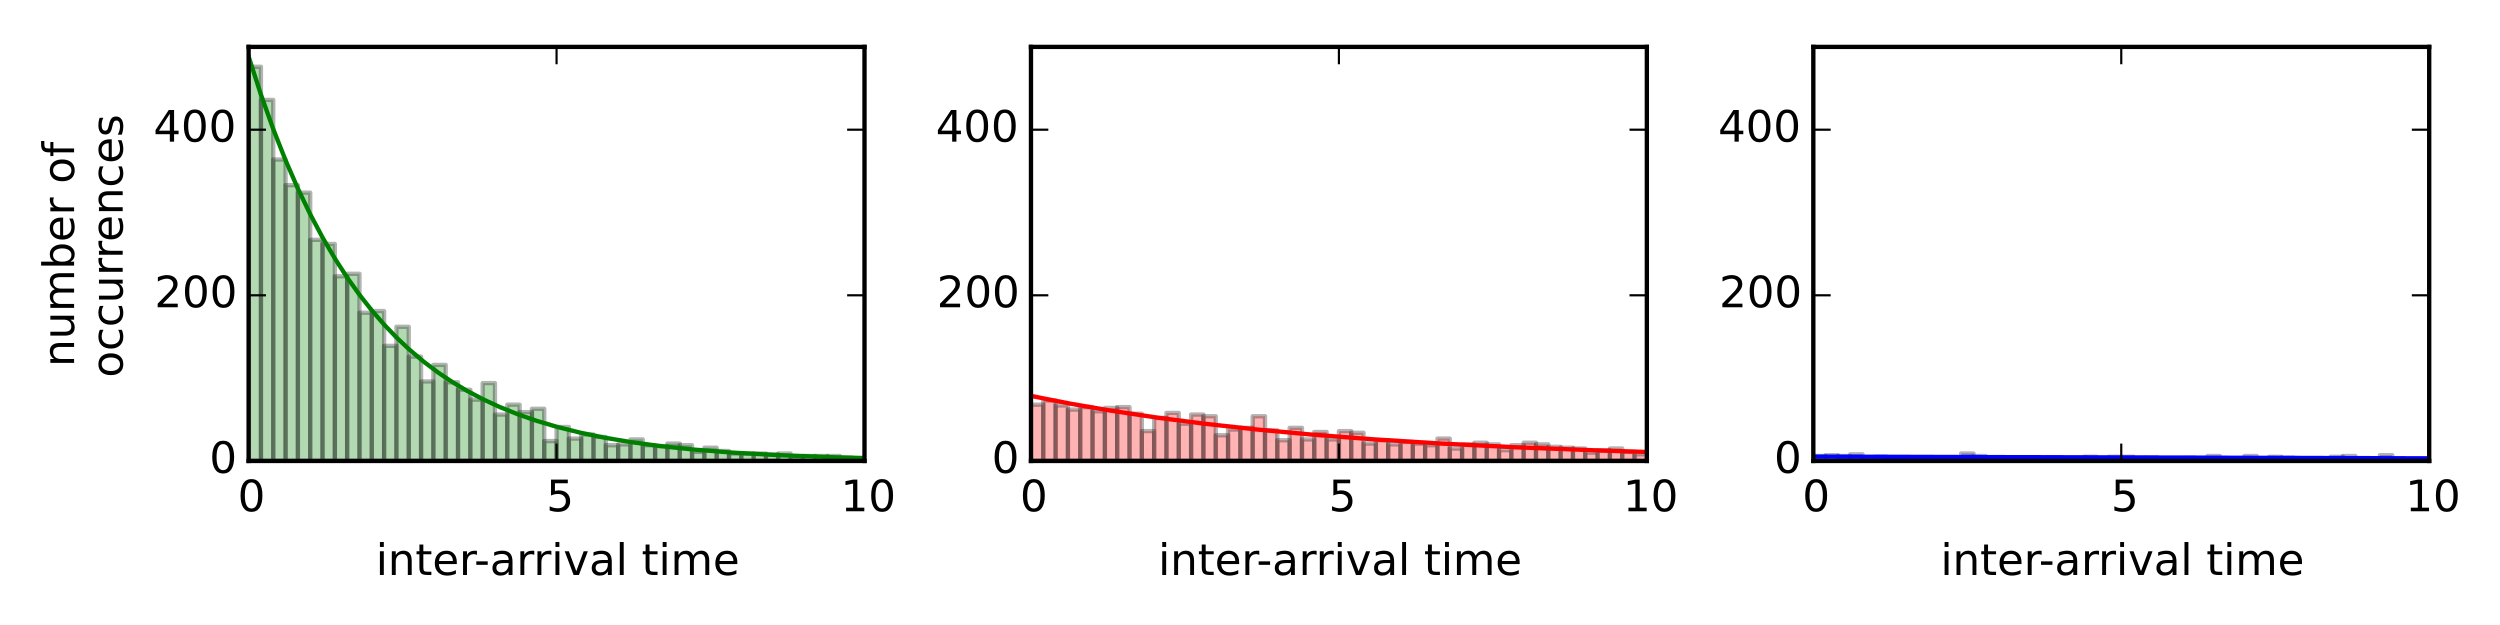 <?xml version="1.0" encoding="utf-8" standalone="no"?>
<!DOCTYPE svg PUBLIC "-//W3C//DTD SVG 1.1//EN"
  "http://www.w3.org/Graphics/SVG/1.1/DTD/svg11.dtd">
<!-- Created with matplotlib (http://matplotlib.org/) -->
<svg height="144pt" version="1.1" viewBox="0 0 576 144" width="576pt" xmlns="http://www.w3.org/2000/svg" xmlns:xlink="http://www.w3.org/1999/xlink">
 <defs>
  <style type="text/css">
*{stroke-linecap:butt;stroke-linejoin:round;}
  </style>
 </defs>
 <g id="figure_1">
  <g id="patch_1">
   <path d="
M0 144
L576 144
L576 0
L0 0
z
" style="fill:none;"/>
  </g>
  <g id="axes_1">
   <g id="patch_2">
    <path d="
M57.282 106.2
L199.181 106.2
L199.181 10.8
L57.282 10.8
z
" style="fill:none;"/>
   </g>
   <g id="patch_3">
    <path clip-path="url(#p23c7b06d1f)" d="
M57.282 106.2
L60.12 106.2
L60.12 15.379
L57.282 15.379
z
" style="fill:#008000;opacity:0.3;stroke:#000000;stroke-linejoin:miter;"/>
   </g>
   <g id="patch_4">
    <path clip-path="url(#p23c7b06d1f)" d="
M60.12 106.2
L62.958 106.2
L62.958 23.011
L60.12 23.011
z
" style="fill:#008000;opacity:0.3;stroke:#000000;stroke-linejoin:miter;"/>
   </g>
   <g id="patch_5">
    <path clip-path="url(#p23c7b06d1f)" d="
M62.958 106.2
L65.796 106.2
L65.796 36.749
L62.958 36.749
z
" style="fill:#008000;opacity:0.3;stroke:#000000;stroke-linejoin:miter;"/>
   </g>
   <g id="patch_6">
    <path clip-path="url(#p23c7b06d1f)" d="
M65.796 106.2
L68.634 106.2
L68.634 42.664
L65.796 42.664
z
" style="fill:#008000;opacity:0.3;stroke:#000000;stroke-linejoin:miter;"/>
   </g>
   <g id="patch_7">
    <path clip-path="url(#p23c7b06d1f)" d="
M68.634 106.2
L71.472 106.2
L71.472 44.381
L68.634 44.381
z
" style="fill:#008000;opacity:0.3;stroke:#000000;stroke-linejoin:miter;"/>
   </g>
   <g id="patch_8">
    <path clip-path="url(#p23c7b06d1f)" d="
M71.472 106.2
L74.31 106.2
L74.31 55.256
L71.472 55.256
z
" style="fill:#008000;opacity:0.3;stroke:#000000;stroke-linejoin:miter;"/>
   </g>
   <g id="patch_9">
    <path clip-path="url(#p23c7b06d1f)" d="
M74.31 106.2
L77.148 106.2
L77.148 56.21
L74.31 56.21
z
" style="fill:#008000;opacity:0.3;stroke:#000000;stroke-linejoin:miter;"/>
   </g>
   <g id="patch_10">
    <path clip-path="url(#p23c7b06d1f)" d="
M77.148 106.2
L79.986 106.2
L79.986 63.652
L77.148 63.652
z
" style="fill:#008000;opacity:0.3;stroke:#000000;stroke-linejoin:miter;"/>
   </g>
   <g id="patch_11">
    <path clip-path="url(#p23c7b06d1f)" d="
M79.986 106.2
L82.824 106.2
L82.824 63.079
L79.986 63.079
z
" style="fill:#008000;opacity:0.3;stroke:#000000;stroke-linejoin:miter;"/>
   </g>
   <g id="patch_12">
    <path clip-path="url(#p23c7b06d1f)" d="
M82.824 106.2
L85.662 106.2
L85.662 72.047
L82.824 72.047
z
" style="fill:#008000;opacity:0.3;stroke:#000000;stroke-linejoin:miter;"/>
   </g>
   <g id="patch_13">
    <path clip-path="url(#p23c7b06d1f)" d="
M85.662 106.2
L88.5 106.2
L88.5 71.665
L85.662 71.665
z
" style="fill:#008000;opacity:0.3;stroke:#000000;stroke-linejoin:miter;"/>
   </g>
   <g id="patch_14">
    <path clip-path="url(#p23c7b06d1f)" d="
M88.5 106.2
L91.338 106.2
L91.338 79.679
L88.5 79.679
z
" style="fill:#008000;opacity:0.3;stroke:#000000;stroke-linejoin:miter;"/>
   </g>
   <g id="patch_15">
    <path clip-path="url(#p23c7b06d1f)" d="
M91.338 106.2
L94.176 106.2
L94.176 75.29
L91.338 75.29
z
" style="fill:#008000;opacity:0.3;stroke:#000000;stroke-linejoin:miter;"/>
   </g>
   <g id="patch_16">
    <path clip-path="url(#p23c7b06d1f)" d="
M94.176 106.2
L97.014 106.2
L97.014 82.159
L94.176 82.159
z
" style="fill:#008000;opacity:0.3;stroke:#000000;stroke-linejoin:miter;"/>
   </g>
   <g id="patch_17">
    <path clip-path="url(#p23c7b06d1f)" d="
M97.014 106.2
L99.852 106.2
L99.852 87.883
L97.014 87.883
z
" style="fill:#008000;opacity:0.3;stroke:#000000;stroke-linejoin:miter;"/>
   </g>
   <g id="patch_18">
    <path clip-path="url(#p23c7b06d1f)" d="
M99.852 106.2
L102.69 106.2
L102.69 84.067
L99.852 84.067
z
" style="fill:#008000;opacity:0.3;stroke:#000000;stroke-linejoin:miter;"/>
   </g>
   <g id="patch_19">
    <path clip-path="url(#p23c7b06d1f)" d="
M102.69 106.2
L105.528 106.2
L105.528 88.074
L102.69 88.074
z
" style="fill:#008000;opacity:0.3;stroke:#000000;stroke-linejoin:miter;"/>
   </g>
   <g id="patch_20">
    <path clip-path="url(#p23c7b06d1f)" d="
M105.528 106.2
L108.366 106.2
L108.366 89.791
L105.528 89.791
z
" style="fill:#008000;opacity:0.3;stroke:#000000;stroke-linejoin:miter;"/>
   </g>
   <g id="patch_21">
    <path clip-path="url(#p23c7b06d1f)" d="
M108.366 106.2
L111.204 106.2
L111.204 92.081
L108.366 92.081
z
" style="fill:#008000;opacity:0.3;stroke:#000000;stroke-linejoin:miter;"/>
   </g>
   <g id="patch_22">
    <path clip-path="url(#p23c7b06d1f)" d="
M111.204 106.2
L114.042 106.2
L114.042 88.265
L111.204 88.265
z
" style="fill:#008000;opacity:0.3;stroke:#000000;stroke-linejoin:miter;"/>
   </g>
   <g id="patch_23">
    <path clip-path="url(#p23c7b06d1f)" d="
M114.042 106.2
L116.88 106.2
L116.88 95.515
L114.042 95.515
z
" style="fill:#008000;opacity:0.3;stroke:#000000;stroke-linejoin:miter;"/>
   </g>
   <g id="patch_24">
    <path clip-path="url(#p23c7b06d1f)" d="
M116.88 106.2
L119.718 106.2
L119.718 93.226
L116.88 93.226
z
" style="fill:#008000;opacity:0.3;stroke:#000000;stroke-linejoin:miter;"/>
   </g>
   <g id="patch_25">
    <path clip-path="url(#p23c7b06d1f)" d="
M119.718 106.2
L122.556 106.2
L122.556 94.943
L119.718 94.943
z
" style="fill:#008000;opacity:0.3;stroke:#000000;stroke-linejoin:miter;"/>
   </g>
   <g id="patch_26">
    <path clip-path="url(#p23c7b06d1f)" d="
M122.556 106.2
L125.394 106.2
L125.394 94.18
L122.556 94.18
z
" style="fill:#008000;opacity:0.3;stroke:#000000;stroke-linejoin:miter;"/>
   </g>
   <g id="patch_27">
    <path clip-path="url(#p23c7b06d1f)" d="
M125.394 106.2
L128.232 106.2
L128.232 101.621
L125.394 101.621
z
" style="fill:#008000;opacity:0.3;stroke:#000000;stroke-linejoin:miter;"/>
   </g>
   <g id="patch_28">
    <path clip-path="url(#p23c7b06d1f)" d="
M128.232 106.2
L131.069 106.2
L131.069 98.377
L128.232 98.377
z
" style="fill:#008000;opacity:0.3;stroke:#000000;stroke-linejoin:miter;"/>
   </g>
   <g id="patch_29">
    <path clip-path="url(#p23c7b06d1f)" d="
M131.069 106.2
L133.907 106.2
L133.907 101.048
L131.069 101.048
z
" style="fill:#008000;opacity:0.3;stroke:#000000;stroke-linejoin:miter;"/>
   </g>
   <g id="patch_30">
    <path clip-path="url(#p23c7b06d1f)" d="
M133.907 106.2
L136.745 106.2
L136.745 100.094
L133.907 100.094
z
" style="fill:#008000;opacity:0.3;stroke:#000000;stroke-linejoin:miter;"/>
   </g>
   <g id="patch_31">
    <path clip-path="url(#p23c7b06d1f)" d="
M136.745 106.2
L139.583 106.2
L139.583 100.667
L136.745 100.667
z
" style="fill:#008000;opacity:0.3;stroke:#000000;stroke-linejoin:miter;"/>
   </g>
   <g id="patch_32">
    <path clip-path="url(#p23c7b06d1f)" d="
M139.583 106.2
L142.421 106.2
L142.421 102.575
L139.583 102.575
z
" style="fill:#008000;opacity:0.3;stroke:#000000;stroke-linejoin:miter;"/>
   </g>
   <g id="patch_33">
    <path clip-path="url(#p23c7b06d1f)" d="
M142.421 106.2
L145.259 106.2
L145.259 102.384
L142.421 102.384
z
" style="fill:#008000;opacity:0.3;stroke:#000000;stroke-linejoin:miter;"/>
   </g>
   <g id="patch_34">
    <path clip-path="url(#p23c7b06d1f)" d="
M145.259 106.2
L148.097 106.2
L148.097 101.239
L145.259 101.239
z
" style="fill:#008000;opacity:0.3;stroke:#000000;stroke-linejoin:miter;"/>
   </g>
   <g id="patch_35">
    <path clip-path="url(#p23c7b06d1f)" d="
M148.097 106.2
L150.935 106.2
L150.935 102.575
L148.097 102.575
z
" style="fill:#008000;opacity:0.3;stroke:#000000;stroke-linejoin:miter;"/>
   </g>
   <g id="patch_36">
    <path clip-path="url(#p23c7b06d1f)" d="
M150.935 106.2
L153.773 106.2
L153.773 102.766
L150.935 102.766
z
" style="fill:#008000;opacity:0.3;stroke:#000000;stroke-linejoin:miter;"/>
   </g>
   <g id="patch_37">
    <path clip-path="url(#p23c7b06d1f)" d="
M153.773 106.2
L156.611 106.2
L156.611 102.193
L153.773 102.193
z
" style="fill:#008000;opacity:0.3;stroke:#000000;stroke-linejoin:miter;"/>
   </g>
   <g id="patch_38">
    <path clip-path="url(#p23c7b06d1f)" d="
M156.611 106.2
L159.449 106.2
L159.449 102.575
L156.611 102.575
z
" style="fill:#008000;opacity:0.3;stroke:#000000;stroke-linejoin:miter;"/>
   </g>
   <g id="patch_39">
    <path clip-path="url(#p23c7b06d1f)" d="
M159.449 106.2
L162.287 106.2
L162.287 104.101
L159.449 104.101
z
" style="fill:#008000;opacity:0.3;stroke:#000000;stroke-linejoin:miter;"/>
   </g>
   <g id="patch_40">
    <path clip-path="url(#p23c7b06d1f)" d="
M162.287 106.2
L165.125 106.2
L165.125 103.147
L162.287 103.147
z
" style="fill:#008000;opacity:0.3;stroke:#000000;stroke-linejoin:miter;"/>
   </g>
   <g id="patch_41">
    <path clip-path="url(#p23c7b06d1f)" d="
M165.125 106.2
L167.963 106.2
L167.963 103.91
L165.125 103.91
z
" style="fill:#008000;opacity:0.3;stroke:#000000;stroke-linejoin:miter;"/>
   </g>
   <g id="patch_42">
    <path clip-path="url(#p23c7b06d1f)" d="
M167.963 106.2
L170.801 106.2
L170.801 104.483
L167.963 104.483
z
" style="fill:#008000;opacity:0.3;stroke:#000000;stroke-linejoin:miter;"/>
   </g>
   <g id="patch_43">
    <path clip-path="url(#p23c7b06d1f)" d="
M170.801 106.2
L173.639 106.2
L173.639 104.483
L170.801 104.483
z
" style="fill:#008000;opacity:0.3;stroke:#000000;stroke-linejoin:miter;"/>
   </g>
   <g id="patch_44">
    <path clip-path="url(#p23c7b06d1f)" d="
M173.639 106.2
L176.477 106.2
L176.477 104.483
L173.639 104.483
z
" style="fill:#008000;opacity:0.3;stroke:#000000;stroke-linejoin:miter;"/>
   </g>
   <g id="patch_45">
    <path clip-path="url(#p23c7b06d1f)" d="
M176.477 106.2
L179.315 106.2
L179.315 104.674
L176.477 104.674
z
" style="fill:#008000;opacity:0.3;stroke:#000000;stroke-linejoin:miter;"/>
   </g>
   <g id="patch_46">
    <path clip-path="url(#p23c7b06d1f)" d="
M179.315 106.2
L182.153 106.2
L182.153 104.483
L179.315 104.483
z
" style="fill:#008000;opacity:0.3;stroke:#000000;stroke-linejoin:miter;"/>
   </g>
   <g id="patch_47">
    <path clip-path="url(#p23c7b06d1f)" d="
M182.153 106.2
L184.991 106.2
L184.991 105.437
L182.153 105.437
z
" style="fill:#008000;opacity:0.3;stroke:#000000;stroke-linejoin:miter;"/>
   </g>
   <g id="patch_48">
    <path clip-path="url(#p23c7b06d1f)" d="
M184.991 106.2
L187.829 106.2
L187.829 105.055
L184.991 105.055
z
" style="fill:#008000;opacity:0.3;stroke:#000000;stroke-linejoin:miter;"/>
   </g>
   <g id="patch_49">
    <path clip-path="url(#p23c7b06d1f)" d="
M187.829 106.2
L190.667 106.2
L190.667 105.055
L187.829 105.055
z
" style="fill:#008000;opacity:0.3;stroke:#000000;stroke-linejoin:miter;"/>
   </g>
   <g id="patch_50">
    <path clip-path="url(#p23c7b06d1f)" d="
M190.667 106.2
L193.505 106.2
L193.505 105.055
L190.667 105.055
z
" style="fill:#008000;opacity:0.3;stroke:#000000;stroke-linejoin:miter;"/>
   </g>
   <g id="patch_51">
    <path clip-path="url(#p23c7b06d1f)" d="
M193.505 106.2
L196.343 106.2
L196.343 105.437
L193.505 105.437
z
" style="fill:#008000;opacity:0.3;stroke:#000000;stroke-linejoin:miter;"/>
   </g>
   <g id="patch_52">
    <path clip-path="url(#p23c7b06d1f)" d="
M196.343 106.2
L199.181 106.2
L199.181 105.818
L196.343 105.818
z
" style="fill:#008000;opacity:0.3;stroke:#000000;stroke-linejoin:miter;"/>
   </g>
   <g id="line2d_1">
    <path clip-path="url(#p23c7b06d1f)" d="
M57.282 13.037
L60.13 21.831
L62.977 29.795
L65.825 37.007
L68.672 43.538
L71.519 49.453
L74.367 54.81
L77.214 59.661
L80.062 64.054
L82.909 68.032
L85.757 71.635
L88.604 74.898
L91.452 77.853
L94.299 80.529
L97.621 83.333
L100.943 85.831
L104.265 88.056
L107.587 90.038
L111.384 92.039
L115.181 93.793
L119.452 95.508
L123.723 96.985
L128.469 98.389
L133.689 99.687
L139.384 100.859
L145.554 101.891
L152.198 102.781
L159.791 103.576
L168.808 104.283
L179.249 104.867
L192.062 105.347
L199.181 105.534
L199.181 105.534" style="fill:none;stroke:#008000;stroke-linecap:square;"/>
   </g>
   <g id="patch_53">
    <path d="
M57.282 10.8
L199.181 10.8" style="fill:none;stroke:#000000;stroke-linecap:square;stroke-linejoin:miter;"/>
   </g>
   <g id="patch_54">
    <path d="
M199.181 106.2
L199.181 10.8" style="fill:none;stroke:#000000;stroke-linecap:square;stroke-linejoin:miter;"/>
   </g>
   <g id="patch_55">
    <path d="
M57.282 106.2
L199.181 106.2" style="fill:none;stroke:#000000;stroke-linecap:square;stroke-linejoin:miter;"/>
   </g>
   <g id="patch_56">
    <path d="
M57.282 106.2
L57.282 10.8" style="fill:none;stroke:#000000;stroke-linecap:square;stroke-linejoin:miter;"/>
   </g>
   <g id="matplotlib.axis_1">
    <g id="xtick_1">
     <g id="line2d_2">
      <defs>
       <path d="
M0 0
L0 -4" id="m93b0483c22" style="stroke:#000000;stroke-width:0.5;"/>
      </defs>
      <g>
       <use style="stroke:#000000;stroke-width:0.5;" x="57.282" xlink:href="#m93b0483c22" y="106.2"/>
      </g>
     </g>
     <g id="line2d_3">
      <defs>
       <path d="
M0 0
L0 4" id="m741efc42ff" style="stroke:#000000;stroke-width:0.5;"/>
      </defs>
      <g>
       <use style="stroke:#000000;stroke-width:0.5;" x="57.282" xlink:href="#m741efc42ff" y="10.8"/>
      </g>
     </g>
     <g id="text_1">
      <!-- 0 -->
      <defs>
       <path d="
M31.781 66.406
Q24.172 66.406 20.328 58.906
Q16.5 51.422 16.5 36.375
Q16.5 21.391 20.328 13.891
Q24.172 6.391 31.781 6.391
Q39.453 6.391 43.281 13.891
Q47.125 21.391 47.125 36.375
Q47.125 51.422 43.281 58.906
Q39.453 66.406 31.781 66.406
M31.781 74.219
Q44.047 74.219 50.516 64.516
Q56.984 54.828 56.984 36.375
Q56.984 17.969 50.516 8.266
Q44.047 -1.422 31.781 -1.422
Q19.531 -1.422 13.062 8.266
Q6.594 17.969 6.594 36.375
Q6.594 54.828 13.062 64.516
Q19.531 74.219 31.781 74.219" id="BitstreamVeraSans-Roman-30"/>
      </defs>
      <g transform="translate(54.763 117.798)scale(0.1 -0.1)">
       <use xlink:href="#BitstreamVeraSans-Roman-30"/>
      </g>
     </g>
    </g>
    <g id="xtick_2">
     <g id="line2d_4">
      <g>
       <use style="stroke:#000000;stroke-width:0.5;" x="128.232" xlink:href="#m93b0483c22" y="106.2"/>
      </g>
     </g>
     <g id="line2d_5">
      <g>
       <use style="stroke:#000000;stroke-width:0.5;" x="128.232" xlink:href="#m741efc42ff" y="10.8"/>
      </g>
     </g>
     <g id="text_2">
      <!-- 5 -->
      <defs>
       <path d="
M10.797 72.906
L49.516 72.906
L49.516 64.594
L19.828 64.594
L19.828 46.734
Q21.969 47.469 24.109 47.828
Q26.266 48.188 28.422 48.188
Q40.625 48.188 47.75 41.5
Q54.891 34.812 54.891 23.391
Q54.891 11.625 47.562 5.094
Q40.234 -1.422 26.906 -1.422
Q22.312 -1.422 17.547 -0.641
Q12.797 0.141 7.719 1.703
L7.719 11.625
Q12.109 9.234 16.797 8.062
Q21.484 6.891 26.703 6.891
Q35.156 6.891 40.078 11.328
Q45.016 15.766 45.016 23.391
Q45.016 31 40.078 35.438
Q35.156 39.891 26.703 39.891
Q22.75 39.891 18.812 39.016
Q14.891 38.141 10.797 36.281
z
" id="BitstreamVeraSans-Roman-35"/>
      </defs>
      <g transform="translate(125.873 117.798)scale(0.1 -0.1)">
       <use xlink:href="#BitstreamVeraSans-Roman-35"/>
      </g>
     </g>
    </g>
    <g id="xtick_3">
     <g id="line2d_6">
      <g>
       <use style="stroke:#000000;stroke-width:0.5;" x="199.181" xlink:href="#m93b0483c22" y="106.2"/>
      </g>
     </g>
     <g id="line2d_7">
      <g>
       <use style="stroke:#000000;stroke-width:0.5;" x="199.181" xlink:href="#m741efc42ff" y="10.8"/>
      </g>
     </g>
     <g id="text_3">
      <!-- 10 -->
      <defs>
       <path d="
M12.406 8.297
L28.516 8.297
L28.516 63.922
L10.984 60.406
L10.984 69.391
L28.422 72.906
L38.281 72.906
L38.281 8.297
L54.391 8.297
L54.391 0
L12.406 0
z
" id="BitstreamVeraSans-Roman-31"/>
      </defs>
      <g transform="translate(193.7 117.798)scale(0.1 -0.1)">
       <use xlink:href="#BitstreamVeraSans-Roman-31"/>
       <use x="63.623" xlink:href="#BitstreamVeraSans-Roman-30"/>
      </g>
     </g>
    </g>
    <g id="text_4">
     <!-- inter-arrival time -->
     <defs>
      <path id="BitstreamVeraSans-Roman-20"/>
      <path d="
M54.891 33.016
L54.891 0
L45.906 0
L45.906 32.719
Q45.906 40.484 42.875 44.328
Q39.844 48.188 33.797 48.188
Q26.516 48.188 22.312 43.547
Q18.109 38.922 18.109 30.906
L18.109 0
L9.078 0
L9.078 54.688
L18.109 54.688
L18.109 46.188
Q21.344 51.125 25.703 53.562
Q30.078 56 35.797 56
Q45.219 56 50.047 50.172
Q54.891 44.344 54.891 33.016" id="BitstreamVeraSans-Roman-6e"/>
      <path d="
M34.281 27.484
Q23.391 27.484 19.188 25
Q14.984 22.516 14.984 16.5
Q14.984 11.719 18.141 8.906
Q21.297 6.109 26.703 6.109
Q34.188 6.109 38.703 11.406
Q43.219 16.703 43.219 25.484
L43.219 27.484
z

M52.203 31.203
L52.203 0
L43.219 0
L43.219 8.297
Q40.141 3.328 35.547 0.953
Q30.953 -1.422 24.312 -1.422
Q15.922 -1.422 10.953 3.297
Q6 8.016 6 15.922
Q6 25.141 12.172 29.828
Q18.359 34.516 30.609 34.516
L43.219 34.516
L43.219 35.406
Q43.219 41.609 39.141 45
Q35.062 48.391 27.688 48.391
Q23 48.391 18.547 47.266
Q14.109 46.141 10.016 43.891
L10.016 52.203
Q14.938 54.109 19.578 55.047
Q24.219 56 28.609 56
Q40.484 56 46.344 49.844
Q52.203 43.703 52.203 31.203" id="BitstreamVeraSans-Roman-61"/>
      <path d="
M9.422 75.984
L18.406 75.984
L18.406 0
L9.422 0
z
" id="BitstreamVeraSans-Roman-6c"/>
      <path d="
M2.984 54.688
L12.5 54.688
L29.594 8.797
L46.688 54.688
L56.203 54.688
L35.688 0
L23.484 0
z
" id="BitstreamVeraSans-Roman-76"/>
      <path d="
M9.422 54.688
L18.406 54.688
L18.406 0
L9.422 0
z

M9.422 75.984
L18.406 75.984
L18.406 64.594
L9.422 64.594
z
" id="BitstreamVeraSans-Roman-69"/>
      <path d="
M4.891 31.391
L31.203 31.391
L31.203 23.391
L4.891 23.391
z
" id="BitstreamVeraSans-Roman-2d"/>
      <path d="
M52 44.188
Q55.375 50.25 60.062 53.125
Q64.75 56 71.094 56
Q79.641 56 84.281 50.016
Q88.922 44.047 88.922 33.016
L88.922 0
L79.891 0
L79.891 32.719
Q79.891 40.578 77.094 44.375
Q74.312 48.188 68.609 48.188
Q61.625 48.188 57.562 43.547
Q53.516 38.922 53.516 30.906
L53.516 0
L44.484 0
L44.484 32.719
Q44.484 40.625 41.703 44.406
Q38.922 48.188 33.109 48.188
Q26.219 48.188 22.156 43.531
Q18.109 38.875 18.109 30.906
L18.109 0
L9.078 0
L9.078 54.688
L18.109 54.688
L18.109 46.188
Q21.188 51.219 25.484 53.609
Q29.781 56 35.688 56
Q41.656 56 45.828 52.969
Q50 49.953 52 44.188" id="BitstreamVeraSans-Roman-6d"/>
      <path d="
M56.203 29.594
L56.203 25.203
L14.891 25.203
Q15.484 15.922 20.484 11.062
Q25.484 6.203 34.422 6.203
Q39.594 6.203 44.453 7.469
Q49.312 8.734 54.109 11.281
L54.109 2.781
Q49.266 0.734 44.188 -0.344
Q39.109 -1.422 33.891 -1.422
Q20.797 -1.422 13.156 6.188
Q5.516 13.812 5.516 26.812
Q5.516 40.234 12.766 48.109
Q20.016 56 32.328 56
Q43.359 56 49.781 48.891
Q56.203 41.797 56.203 29.594
M47.219 32.234
Q47.125 39.594 43.094 43.984
Q39.062 48.391 32.422 48.391
Q24.906 48.391 20.391 44.141
Q15.875 39.891 15.188 32.172
z
" id="BitstreamVeraSans-Roman-65"/>
      <path d="
M18.312 70.219
L18.312 54.688
L36.812 54.688
L36.812 47.703
L18.312 47.703
L18.312 18.016
Q18.312 11.328 20.141 9.422
Q21.969 7.516 27.594 7.516
L36.812 7.516
L36.812 0
L27.594 0
Q17.188 0 13.234 3.875
Q9.281 7.766 9.281 18.016
L9.281 47.703
L2.688 47.703
L2.688 54.688
L9.281 54.688
L9.281 70.219
z
" id="BitstreamVeraSans-Roman-74"/>
      <path d="
M41.109 46.297
Q39.594 47.172 37.812 47.578
Q36.031 48 33.891 48
Q26.266 48 22.188 43.047
Q18.109 38.094 18.109 28.812
L18.109 0
L9.078 0
L9.078 54.688
L18.109 54.688
L18.109 46.188
Q20.953 51.172 25.484 53.578
Q30.031 56 36.531 56
Q37.453 56 38.578 55.875
Q39.703 55.766 41.062 55.516
z
" id="BitstreamVeraSans-Roman-72"/>
     </defs>
     <g transform="translate(86.589 132.477)scale(0.1 -0.1)">
      <use xlink:href="#BitstreamVeraSans-Roman-69"/>
      <use x="27.783" xlink:href="#BitstreamVeraSans-Roman-6e"/>
      <use x="91.162" xlink:href="#BitstreamVeraSans-Roman-74"/>
      <use x="130.371" xlink:href="#BitstreamVeraSans-Roman-65"/>
      <use x="191.895" xlink:href="#BitstreamVeraSans-Roman-72"/>
      <use x="226.633" xlink:href="#BitstreamVeraSans-Roman-2d"/>
      <use x="262.717" xlink:href="#BitstreamVeraSans-Roman-61"/>
      <use x="323.996" xlink:href="#BitstreamVeraSans-Roman-72"/>
      <use x="363.359" xlink:href="#BitstreamVeraSans-Roman-72"/>
      <use x="404.473" xlink:href="#BitstreamVeraSans-Roman-69"/>
      <use x="432.256" xlink:href="#BitstreamVeraSans-Roman-76"/>
      <use x="491.436" xlink:href="#BitstreamVeraSans-Roman-61"/>
      <use x="552.715" xlink:href="#BitstreamVeraSans-Roman-6c"/>
      <use x="580.498" xlink:href="#BitstreamVeraSans-Roman-20"/>
      <use x="612.285" xlink:href="#BitstreamVeraSans-Roman-74"/>
      <use x="651.494" xlink:href="#BitstreamVeraSans-Roman-69"/>
      <use x="679.277" xlink:href="#BitstreamVeraSans-Roman-6d"/>
      <use x="776.689" xlink:href="#BitstreamVeraSans-Roman-65"/>
     </g>
    </g>
   </g>
   <g id="matplotlib.axis_2">
    <g id="ytick_1">
     <g id="line2d_8">
      <defs>
       <path d="
M0 0
L4 0" id="m728421d6d4" style="stroke:#000000;stroke-width:0.5;"/>
      </defs>
      <g>
       <use style="stroke:#000000;stroke-width:0.5;" x="57.282" xlink:href="#m728421d6d4" y="106.2"/>
      </g>
     </g>
     <g id="line2d_9">
      <defs>
       <path d="
M0 0
L-4 0" id="mcb0005524f" style="stroke:#000000;stroke-width:0.5;"/>
      </defs>
      <g>
       <use style="stroke:#000000;stroke-width:0.5;" x="199.181" xlink:href="#mcb0005524f" y="106.2"/>
      </g>
     </g>
     <g id="text_5">
      <!-- 0 -->
      <g transform="translate(48.243 108.959)scale(0.1 -0.1)">
       <use xlink:href="#BitstreamVeraSans-Roman-30"/>
      </g>
     </g>
    </g>
    <g id="ytick_2">
     <g id="line2d_10">
      <g>
       <use style="stroke:#000000;stroke-width:0.5;" x="57.282" xlink:href="#m728421d6d4" y="68.04"/>
      </g>
     </g>
     <g id="line2d_11">
      <g>
       <use style="stroke:#000000;stroke-width:0.5;" x="199.181" xlink:href="#mcb0005524f" y="68.04"/>
      </g>
     </g>
     <g id="text_6">
      <!-- 200 -->
      <defs>
       <path d="
M19.188 8.297
L53.609 8.297
L53.609 0
L7.328 0
L7.328 8.297
Q12.938 14.109 22.625 23.891
Q32.328 33.688 34.812 36.531
Q39.547 41.844 41.422 45.531
Q43.312 49.219 43.312 52.781
Q43.312 58.594 39.234 62.25
Q35.156 65.922 28.609 65.922
Q23.969 65.922 18.812 64.312
Q13.672 62.703 7.812 59.422
L7.812 69.391
Q13.766 71.781 18.938 73
Q24.125 74.219 28.422 74.219
Q39.75 74.219 46.484 68.547
Q53.219 62.891 53.219 53.422
Q53.219 48.922 51.531 44.891
Q49.859 40.875 45.406 35.406
Q44.188 33.984 37.641 27.219
Q31.109 20.453 19.188 8.297" id="BitstreamVeraSans-Roman-32"/>
      </defs>
      <g transform="translate(35.592 70.799)scale(0.1 -0.1)">
       <use xlink:href="#BitstreamVeraSans-Roman-32"/>
       <use x="63.623" xlink:href="#BitstreamVeraSans-Roman-30"/>
       <use x="127.246" xlink:href="#BitstreamVeraSans-Roman-30"/>
      </g>
     </g>
    </g>
    <g id="ytick_3">
     <g id="line2d_12">
      <g>
       <use style="stroke:#000000;stroke-width:0.5;" x="57.282" xlink:href="#m728421d6d4" y="29.88"/>
      </g>
     </g>
     <g id="line2d_13">
      <g>
       <use style="stroke:#000000;stroke-width:0.5;" x="199.181" xlink:href="#mcb0005524f" y="29.88"/>
      </g>
     </g>
     <g id="text_7">
      <!-- 400 -->
      <defs>
       <path d="
M37.797 64.312
L12.891 25.391
L37.797 25.391
z

M35.203 72.906
L47.609 72.906
L47.609 25.391
L58.016 25.391
L58.016 17.188
L47.609 17.188
L47.609 0
L37.797 0
L37.797 17.188
L4.891 17.188
L4.891 26.703
z
" id="BitstreamVeraSans-Roman-34"/>
      </defs>
      <g transform="translate(35.348 32.639)scale(0.1 -0.1)">
       <use xlink:href="#BitstreamVeraSans-Roman-34"/>
       <use x="63.623" xlink:href="#BitstreamVeraSans-Roman-30"/>
       <use x="127.246" xlink:href="#BitstreamVeraSans-Roman-30"/>
      </g>
     </g>
    </g>
    <g id="text_8">
     <!-- number of  -->
     <defs>
      <path d="
M8.5 21.578
L8.5 54.688
L17.484 54.688
L17.484 21.922
Q17.484 14.156 20.5 10.266
Q23.531 6.391 29.594 6.391
Q36.859 6.391 41.078 11.031
Q45.312 15.672 45.312 23.688
L45.312 54.688
L54.297 54.688
L54.297 0
L45.312 0
L45.312 8.406
Q42.047 3.422 37.719 1
Q33.406 -1.422 27.688 -1.422
Q18.266 -1.422 13.375 4.438
Q8.5 10.297 8.5 21.578" id="BitstreamVeraSans-Roman-75"/>
      <path d="
M37.109 75.984
L37.109 68.5
L28.516 68.5
Q23.688 68.5 21.797 66.547
Q19.922 64.594 19.922 59.516
L19.922 54.688
L34.719 54.688
L34.719 47.703
L19.922 47.703
L19.922 0
L10.891 0
L10.891 47.703
L2.297 47.703
L2.297 54.688
L10.891 54.688
L10.891 58.5
Q10.891 67.625 15.141 71.797
Q19.391 75.984 28.609 75.984
z
" id="BitstreamVeraSans-Roman-66"/>
      <path d="
M30.609 48.391
Q23.391 48.391 19.188 42.75
Q14.984 37.109 14.984 27.297
Q14.984 17.484 19.156 11.844
Q23.344 6.203 30.609 6.203
Q37.797 6.203 41.984 11.859
Q46.188 17.531 46.188 27.297
Q46.188 37.016 41.984 42.703
Q37.797 48.391 30.609 48.391
M30.609 56
Q42.328 56 49.016 48.375
Q55.719 40.766 55.719 27.297
Q55.719 13.875 49.016 6.219
Q42.328 -1.422 30.609 -1.422
Q18.844 -1.422 12.172 6.219
Q5.516 13.875 5.516 27.297
Q5.516 40.766 12.172 48.375
Q18.844 56 30.609 56" id="BitstreamVeraSans-Roman-6f"/>
      <path d="
M48.688 27.297
Q48.688 37.203 44.609 42.844
Q40.531 48.484 33.406 48.484
Q26.266 48.484 22.188 42.844
Q18.109 37.203 18.109 27.297
Q18.109 17.391 22.188 11.75
Q26.266 6.109 33.406 6.109
Q40.531 6.109 44.609 11.75
Q48.688 17.391 48.688 27.297
M18.109 46.391
Q20.953 51.266 25.266 53.625
Q29.594 56 35.594 56
Q45.562 56 51.781 48.094
Q58.016 40.188 58.016 27.297
Q58.016 14.406 51.781 6.484
Q45.562 -1.422 35.594 -1.422
Q29.594 -1.422 25.266 0.953
Q20.953 3.328 18.109 8.203
L18.109 0
L9.078 0
L9.078 75.984
L18.109 75.984
z
" id="BitstreamVeraSans-Roman-62"/>
     </defs>
     <g transform="translate(17.07 84.518)rotate(-90.0)scale(0.1 -0.1)">
      <use xlink:href="#BitstreamVeraSans-Roman-6e"/>
      <use x="63.379" xlink:href="#BitstreamVeraSans-Roman-75"/>
      <use x="126.758" xlink:href="#BitstreamVeraSans-Roman-6d"/>
      <use x="224.17" xlink:href="#BitstreamVeraSans-Roman-62"/>
      <use x="287.646" xlink:href="#BitstreamVeraSans-Roman-65"/>
      <use x="349.17" xlink:href="#BitstreamVeraSans-Roman-72"/>
      <use x="390.283" xlink:href="#BitstreamVeraSans-Roman-20"/>
      <use x="422.07" xlink:href="#BitstreamVeraSans-Roman-6f"/>
      <use x="483.252" xlink:href="#BitstreamVeraSans-Roman-66"/>
      <use x="518.457" xlink:href="#BitstreamVeraSans-Roman-20"/>
     </g>
     <!--  occurrences -->
     <defs>
      <path d="
M44.281 53.078
L44.281 44.578
Q40.484 46.531 36.375 47.5
Q32.281 48.484 27.875 48.484
Q21.188 48.484 17.844 46.438
Q14.5 44.391 14.5 40.281
Q14.5 37.156 16.891 35.375
Q19.281 33.594 26.516 31.984
L29.594 31.297
Q39.156 29.25 43.188 25.516
Q47.219 21.781 47.219 15.094
Q47.219 7.469 41.188 3.016
Q35.156 -1.422 24.609 -1.422
Q20.219 -1.422 15.453 -0.562
Q10.688 0.297 5.422 2
L5.422 11.281
Q10.406 8.688 15.234 7.391
Q20.062 6.109 24.812 6.109
Q31.156 6.109 34.562 8.281
Q37.984 10.453 37.984 14.406
Q37.984 18.062 35.516 20.016
Q33.062 21.969 24.703 23.781
L21.578 24.516
Q13.234 26.266 9.516 29.906
Q5.812 33.547 5.812 39.891
Q5.812 47.609 11.281 51.797
Q16.75 56 26.812 56
Q31.781 56 36.172 55.266
Q40.578 54.547 44.281 53.078" id="BitstreamVeraSans-Roman-73"/>
      <path d="
M48.781 52.594
L48.781 44.188
Q44.969 46.297 41.141 47.344
Q37.312 48.391 33.406 48.391
Q24.656 48.391 19.812 42.844
Q14.984 37.312 14.984 27.297
Q14.984 17.281 19.812 11.734
Q24.656 6.203 33.406 6.203
Q37.312 6.203 41.141 7.25
Q44.969 8.297 48.781 10.406
L48.781 2.094
Q45.016 0.344 40.984 -0.531
Q36.969 -1.422 32.422 -1.422
Q20.062 -1.422 12.781 6.344
Q5.516 14.109 5.516 27.297
Q5.516 40.672 12.859 48.328
Q20.219 56 33.016 56
Q37.156 56 41.109 55.141
Q45.062 54.297 48.781 52.594" id="BitstreamVeraSans-Roman-63"/>
     </defs>
     <g transform="translate(28.268 90.159)rotate(-90.0)scale(0.1 -0.1)">
      <use xlink:href="#BitstreamVeraSans-Roman-20"/>
      <use x="31.787" xlink:href="#BitstreamVeraSans-Roman-6f"/>
      <use x="92.969" xlink:href="#BitstreamVeraSans-Roman-63"/>
      <use x="147.949" xlink:href="#BitstreamVeraSans-Roman-63"/>
      <use x="202.93" xlink:href="#BitstreamVeraSans-Roman-75"/>
      <use x="266.309" xlink:href="#BitstreamVeraSans-Roman-72"/>
      <use x="305.672" xlink:href="#BitstreamVeraSans-Roman-72"/>
      <use x="344.535" xlink:href="#BitstreamVeraSans-Roman-65"/>
      <use x="406.059" xlink:href="#BitstreamVeraSans-Roman-6e"/>
      <use x="469.438" xlink:href="#BitstreamVeraSans-Roman-63"/>
      <use x="524.418" xlink:href="#BitstreamVeraSans-Roman-65"/>
      <use x="585.941" xlink:href="#BitstreamVeraSans-Roman-73"/>
     </g>
    </g>
   </g>
  </g>
  <g id="axes_2">
   <g id="patch_57">
    <path d="
M237.536 106.2
L379.434 106.2
L379.434 10.8
L237.536 10.8
z
" style="fill:none;"/>
   </g>
   <g id="patch_58">
    <path clip-path="url(#p44f7243bd2)" d="
M237.536 106.2
L240.373 106.2
L240.373 93.226
L237.536 93.226
z
" style="fill:#ff0000;opacity:0.3;stroke:#000000;stroke-linejoin:miter;"/>
   </g>
   <g id="patch_59">
    <path clip-path="url(#p44f7243bd2)" d="
M240.373 106.2
L243.211 106.2
L243.211 92.272
L240.373 92.272
z
" style="fill:#ff0000;opacity:0.3;stroke:#000000;stroke-linejoin:miter;"/>
   </g>
   <g id="patch_60">
    <path clip-path="url(#p44f7243bd2)" d="
M243.211 106.2
L246.049 106.2
L246.049 93.416
L243.211 93.416
z
" style="fill:#ff0000;opacity:0.3;stroke:#000000;stroke-linejoin:miter;"/>
   </g>
   <g id="patch_61">
    <path clip-path="url(#p44f7243bd2)" d="
M246.049 106.2
L248.887 106.2
L248.887 94.37
L246.049 94.37
z
" style="fill:#ff0000;opacity:0.3;stroke:#000000;stroke-linejoin:miter;"/>
   </g>
   <g id="patch_62">
    <path clip-path="url(#p44f7243bd2)" d="
M248.887 106.2
L251.725 106.2
L251.725 93.798
L248.887 93.798
z
" style="fill:#ff0000;opacity:0.3;stroke:#000000;stroke-linejoin:miter;"/>
   </g>
   <g id="patch_63">
    <path clip-path="url(#p44f7243bd2)" d="
M251.725 106.2
L254.563 106.2
L254.563 94.752
L251.725 94.752
z
" style="fill:#ff0000;opacity:0.3;stroke:#000000;stroke-linejoin:miter;"/>
   </g>
   <g id="patch_64">
    <path clip-path="url(#p44f7243bd2)" d="
M254.563 106.2
L257.401 106.2
L257.401 93.989
L254.563 93.989
z
" style="fill:#ff0000;opacity:0.3;stroke:#000000;stroke-linejoin:miter;"/>
   </g>
   <g id="patch_65">
    <path clip-path="url(#p44f7243bd2)" d="
M257.401 106.2
L260.239 106.2
L260.239 93.798
L257.401 93.798
z
" style="fill:#ff0000;opacity:0.3;stroke:#000000;stroke-linejoin:miter;"/>
   </g>
   <g id="patch_66">
    <path clip-path="url(#p44f7243bd2)" d="
M260.239 106.2
L263.077 106.2
L263.077 95.324
L260.239 95.324
z
" style="fill:#ff0000;opacity:0.3;stroke:#000000;stroke-linejoin:miter;"/>
   </g>
   <g id="patch_67">
    <path clip-path="url(#p44f7243bd2)" d="
M263.077 106.2
L265.915 106.2
L265.915 99.331
L263.077 99.331
z
" style="fill:#ff0000;opacity:0.3;stroke:#000000;stroke-linejoin:miter;"/>
   </g>
   <g id="patch_68">
    <path clip-path="url(#p44f7243bd2)" d="
M265.915 106.2
L268.753 106.2
L268.753 96.278
L265.915 96.278
z
" style="fill:#ff0000;opacity:0.3;stroke:#000000;stroke-linejoin:miter;"/>
   </g>
   <g id="patch_69">
    <path clip-path="url(#p44f7243bd2)" d="
M268.753 106.2
L271.591 106.2
L271.591 95.134
L268.753 95.134
z
" style="fill:#ff0000;opacity:0.3;stroke:#000000;stroke-linejoin:miter;"/>
   </g>
   <g id="patch_70">
    <path clip-path="url(#p44f7243bd2)" d="
M271.591 106.2
L274.429 106.2
L274.429 97.614
L271.591 97.614
z
" style="fill:#ff0000;opacity:0.3;stroke:#000000;stroke-linejoin:miter;"/>
   </g>
   <g id="patch_71">
    <path clip-path="url(#p44f7243bd2)" d="
M274.429 106.2
L277.267 106.2
L277.267 95.515
L274.429 95.515
z
" style="fill:#ff0000;opacity:0.3;stroke:#000000;stroke-linejoin:miter;"/>
   </g>
   <g id="patch_72">
    <path clip-path="url(#p44f7243bd2)" d="
M277.267 106.2
L280.105 106.2
L280.105 95.897
L277.267 95.897
z
" style="fill:#ff0000;opacity:0.3;stroke:#000000;stroke-linejoin:miter;"/>
   </g>
   <g id="patch_73">
    <path clip-path="url(#p44f7243bd2)" d="
M280.105 106.2
L282.943 106.2
L282.943 100.285
L280.105 100.285
z
" style="fill:#ff0000;opacity:0.3;stroke:#000000;stroke-linejoin:miter;"/>
   </g>
   <g id="patch_74">
    <path clip-path="url(#p44f7243bd2)" d="
M282.943 106.2
L285.781 106.2
L285.781 98.95
L282.943 98.95
z
" style="fill:#ff0000;opacity:0.3;stroke:#000000;stroke-linejoin:miter;"/>
   </g>
   <g id="patch_75">
    <path clip-path="url(#p44f7243bd2)" d="
M285.781 106.2
L288.619 106.2
L288.619 98.568
L285.781 98.568
z
" style="fill:#ff0000;opacity:0.3;stroke:#000000;stroke-linejoin:miter;"/>
   </g>
   <g id="patch_76">
    <path clip-path="url(#p44f7243bd2)" d="
M288.619 106.2
L291.457 106.2
L291.457 95.897
L288.619 95.897
z
" style="fill:#ff0000;opacity:0.3;stroke:#000000;stroke-linejoin:miter;"/>
   </g>
   <g id="patch_77">
    <path clip-path="url(#p44f7243bd2)" d="
M291.457 106.2
L294.295 106.2
L294.295 99.14
L291.457 99.14
z
" style="fill:#ff0000;opacity:0.3;stroke:#000000;stroke-linejoin:miter;"/>
   </g>
   <g id="patch_78">
    <path clip-path="url(#p44f7243bd2)" d="
M294.295 106.2
L297.133 106.2
L297.133 101.43
L294.295 101.43
z
" style="fill:#ff0000;opacity:0.3;stroke:#000000;stroke-linejoin:miter;"/>
   </g>
   <g id="patch_79">
    <path clip-path="url(#p44f7243bd2)" d="
M297.133 106.2
L299.971 106.2
L299.971 98.568
L297.133 98.568
z
" style="fill:#ff0000;opacity:0.3;stroke:#000000;stroke-linejoin:miter;"/>
   </g>
   <g id="patch_80">
    <path clip-path="url(#p44f7243bd2)" d="
M299.971 106.2
L302.809 106.2
L302.809 101.239
L299.971 101.239
z
" style="fill:#ff0000;opacity:0.3;stroke:#000000;stroke-linejoin:miter;"/>
   </g>
   <g id="patch_81">
    <path clip-path="url(#p44f7243bd2)" d="
M302.809 106.2
L305.647 106.2
L305.647 99.522
L302.809 99.522
z
" style="fill:#ff0000;opacity:0.3;stroke:#000000;stroke-linejoin:miter;"/>
   </g>
   <g id="patch_82">
    <path clip-path="url(#p44f7243bd2)" d="
M305.647 106.2
L308.485 106.2
L308.485 101.239
L305.647 101.239
z
" style="fill:#ff0000;opacity:0.3;stroke:#000000;stroke-linejoin:miter;"/>
   </g>
   <g id="patch_83">
    <path clip-path="url(#p44f7243bd2)" d="
M308.485 106.2
L311.323 106.2
L311.323 99.331
L308.485 99.331
z
" style="fill:#ff0000;opacity:0.3;stroke:#000000;stroke-linejoin:miter;"/>
   </g>
   <g id="patch_84">
    <path clip-path="url(#p44f7243bd2)" d="
M311.323 106.2
L314.161 106.2
L314.161 99.713
L311.323 99.713
z
" style="fill:#ff0000;opacity:0.3;stroke:#000000;stroke-linejoin:miter;"/>
   </g>
   <g id="patch_85">
    <path clip-path="url(#p44f7243bd2)" d="
M314.161 106.2
L316.999 106.2
L316.999 102.193
L314.161 102.193
z
" style="fill:#ff0000;opacity:0.3;stroke:#000000;stroke-linejoin:miter;"/>
   </g>
   <g id="patch_86">
    <path clip-path="url(#p44f7243bd2)" d="
M316.999 106.2
L319.837 106.2
L319.837 101.43
L316.999 101.43
z
" style="fill:#ff0000;opacity:0.3;stroke:#000000;stroke-linejoin:miter;"/>
   </g>
   <g id="patch_87">
    <path clip-path="url(#p44f7243bd2)" d="
M319.837 106.2
L322.675 106.2
L322.675 102.384
L319.837 102.384
z
" style="fill:#ff0000;opacity:0.3;stroke:#000000;stroke-linejoin:miter;"/>
   </g>
   <g id="patch_88">
    <path clip-path="url(#p44f7243bd2)" d="
M322.675 106.2
L325.513 106.2
L325.513 101.812
L322.675 101.812
z
" style="fill:#ff0000;opacity:0.3;stroke:#000000;stroke-linejoin:miter;"/>
   </g>
   <g id="patch_89">
    <path clip-path="url(#p44f7243bd2)" d="
M325.513 106.2
L328.351 106.2
L328.351 102.193
L325.513 102.193
z
" style="fill:#ff0000;opacity:0.3;stroke:#000000;stroke-linejoin:miter;"/>
   </g>
   <g id="patch_90">
    <path clip-path="url(#p44f7243bd2)" d="
M328.351 106.2
L331.189 106.2
L331.189 102.575
L328.351 102.575
z
" style="fill:#ff0000;opacity:0.3;stroke:#000000;stroke-linejoin:miter;"/>
   </g>
   <g id="patch_91">
    <path clip-path="url(#p44f7243bd2)" d="
M331.189 106.2
L334.027 106.2
L334.027 101.048
L331.189 101.048
z
" style="fill:#ff0000;opacity:0.3;stroke:#000000;stroke-linejoin:miter;"/>
   </g>
   <g id="patch_92">
    <path clip-path="url(#p44f7243bd2)" d="
M334.027 106.2
L336.865 106.2
L336.865 103.338
L334.027 103.338
z
" style="fill:#ff0000;opacity:0.3;stroke:#000000;stroke-linejoin:miter;"/>
   </g>
   <g id="patch_93">
    <path clip-path="url(#p44f7243bd2)" d="
M336.865 106.2
L339.703 106.2
L339.703 102.384
L336.865 102.384
z
" style="fill:#ff0000;opacity:0.3;stroke:#000000;stroke-linejoin:miter;"/>
   </g>
   <g id="patch_94">
    <path clip-path="url(#p44f7243bd2)" d="
M339.703 106.2
L342.541 106.2
L342.541 102.002
L339.703 102.002
z
" style="fill:#ff0000;opacity:0.3;stroke:#000000;stroke-linejoin:miter;"/>
   </g>
   <g id="patch_95">
    <path clip-path="url(#p44f7243bd2)" d="
M342.541 106.2
L345.378 106.2
L345.378 102.384
L342.541 102.384
z
" style="fill:#ff0000;opacity:0.3;stroke:#000000;stroke-linejoin:miter;"/>
   </g>
   <g id="patch_96">
    <path clip-path="url(#p44f7243bd2)" d="
M345.378 106.2
L348.216 106.2
L348.216 103.72
L345.378 103.72
z
" style="fill:#ff0000;opacity:0.3;stroke:#000000;stroke-linejoin:miter;"/>
   </g>
   <g id="patch_97">
    <path clip-path="url(#p44f7243bd2)" d="
M348.216 106.2
L351.054 106.2
L351.054 102.575
L348.216 102.575
z
" style="fill:#ff0000;opacity:0.3;stroke:#000000;stroke-linejoin:miter;"/>
   </g>
   <g id="patch_98">
    <path clip-path="url(#p44f7243bd2)" d="
M351.054 106.2
L353.892 106.2
L353.892 102.002
L351.054 102.002
z
" style="fill:#ff0000;opacity:0.3;stroke:#000000;stroke-linejoin:miter;"/>
   </g>
   <g id="patch_99">
    <path clip-path="url(#p44f7243bd2)" d="
M353.892 106.2
L356.73 106.2
L356.73 102.384
L353.892 102.384
z
" style="fill:#ff0000;opacity:0.3;stroke:#000000;stroke-linejoin:miter;"/>
   </g>
   <g id="patch_100">
    <path clip-path="url(#p44f7243bd2)" d="
M356.73 106.2
L359.568 106.2
L359.568 102.956
L356.73 102.956
z
" style="fill:#ff0000;opacity:0.3;stroke:#000000;stroke-linejoin:miter;"/>
   </g>
   <g id="patch_101">
    <path clip-path="url(#p44f7243bd2)" d="
M359.568 106.2
L362.406 106.2
L362.406 103.147
L359.568 103.147
z
" style="fill:#ff0000;opacity:0.3;stroke:#000000;stroke-linejoin:miter;"/>
   </g>
   <g id="patch_102">
    <path clip-path="url(#p44f7243bd2)" d="
M362.406 106.2
L365.244 106.2
L365.244 103.338
L362.406 103.338
z
" style="fill:#ff0000;opacity:0.3;stroke:#000000;stroke-linejoin:miter;"/>
   </g>
   <g id="patch_103">
    <path clip-path="url(#p44f7243bd2)" d="
M365.244 106.2
L368.082 106.2
L368.082 104.292
L365.244 104.292
z
" style="fill:#ff0000;opacity:0.3;stroke:#000000;stroke-linejoin:miter;"/>
   </g>
   <g id="patch_104">
    <path clip-path="url(#p44f7243bd2)" d="
M368.082 106.2
L370.92 106.2
L370.92 103.72
L368.082 103.72
z
" style="fill:#ff0000;opacity:0.3;stroke:#000000;stroke-linejoin:miter;"/>
   </g>
   <g id="patch_105">
    <path clip-path="url(#p44f7243bd2)" d="
M370.92 106.2
L373.758 106.2
L373.758 103.338
L370.92 103.338
z
" style="fill:#ff0000;opacity:0.3;stroke:#000000;stroke-linejoin:miter;"/>
   </g>
   <g id="patch_106">
    <path clip-path="url(#p44f7243bd2)" d="
M373.758 106.2
L376.596 106.2
L376.596 104.101
L373.758 104.101
z
" style="fill:#ff0000;opacity:0.3;stroke:#000000;stroke-linejoin:miter;"/>
   </g>
   <g id="patch_107">
    <path clip-path="url(#p44f7243bd2)" d="
M376.596 106.2
L379.434 106.2
L379.434 104.674
L376.596 104.674
z
" style="fill:#ff0000;opacity:0.3;stroke:#000000;stroke-linejoin:miter;"/>
   </g>
   <g id="line2d_14">
    <path clip-path="url(#p44f7243bd2)" d="
M237.536 91.222
L246.552 92.994
L256.044 94.633
L266.485 96.202
L277.4 97.615
L289.264 98.926
L302.078 100.118
L316.315 101.214
L331.976 102.194
L349.536 103.065
L369.468 103.826
L379.434 104.135
L379.434 104.135" style="fill:none;stroke:#ff0000;stroke-linecap:square;"/>
   </g>
   <g id="patch_108">
    <path d="
M237.536 10.8
L379.434 10.8" style="fill:none;stroke:#000000;stroke-linecap:square;stroke-linejoin:miter;"/>
   </g>
   <g id="patch_109">
    <path d="
M379.434 106.2
L379.434 10.8" style="fill:none;stroke:#000000;stroke-linecap:square;stroke-linejoin:miter;"/>
   </g>
   <g id="patch_110">
    <path d="
M237.536 106.2
L379.434 106.2" style="fill:none;stroke:#000000;stroke-linecap:square;stroke-linejoin:miter;"/>
   </g>
   <g id="patch_111">
    <path d="
M237.536 106.2
L237.536 10.8" style="fill:none;stroke:#000000;stroke-linecap:square;stroke-linejoin:miter;"/>
   </g>
   <g id="matplotlib.axis_3">
    <g id="xtick_4">
     <g id="line2d_15">
      <g>
       <use style="stroke:#000000;stroke-width:0.5;" x="237.536" xlink:href="#m93b0483c22" y="106.2"/>
      </g>
     </g>
     <g id="line2d_16">
      <g>
       <use style="stroke:#000000;stroke-width:0.5;" x="237.536" xlink:href="#m741efc42ff" y="10.8"/>
      </g>
     </g>
     <g id="text_9">
      <!-- 0 -->
      <g transform="translate(235.016 117.798)scale(0.1 -0.1)">
       <use xlink:href="#BitstreamVeraSans-Roman-30"/>
      </g>
     </g>
    </g>
    <g id="xtick_5">
     <g id="line2d_17">
      <g>
       <use style="stroke:#000000;stroke-width:0.5;" x="308.485" xlink:href="#m93b0483c22" y="106.2"/>
      </g>
     </g>
     <g id="line2d_18">
      <g>
       <use style="stroke:#000000;stroke-width:0.5;" x="308.485" xlink:href="#m741efc42ff" y="10.8"/>
      </g>
     </g>
     <g id="text_10">
      <!-- 5 -->
      <g transform="translate(306.126 117.798)scale(0.1 -0.1)">
       <use xlink:href="#BitstreamVeraSans-Roman-35"/>
      </g>
     </g>
    </g>
    <g id="xtick_6">
     <g id="line2d_19">
      <g>
       <use style="stroke:#000000;stroke-width:0.5;" x="379.434" xlink:href="#m93b0483c22" y="106.2"/>
      </g>
     </g>
     <g id="line2d_20">
      <g>
       <use style="stroke:#000000;stroke-width:0.5;" x="379.434" xlink:href="#m741efc42ff" y="10.8"/>
      </g>
     </g>
     <g id="text_11">
      <!-- 10 -->
      <g transform="translate(373.953 117.798)scale(0.1 -0.1)">
       <use xlink:href="#BitstreamVeraSans-Roman-31"/>
       <use x="63.623" xlink:href="#BitstreamVeraSans-Roman-30"/>
      </g>
     </g>
    </g>
    <g id="text_12">
     <!-- inter-arrival time -->
     <g transform="translate(266.842 132.477)scale(0.1 -0.1)">
      <use xlink:href="#BitstreamVeraSans-Roman-69"/>
      <use x="27.783" xlink:href="#BitstreamVeraSans-Roman-6e"/>
      <use x="91.162" xlink:href="#BitstreamVeraSans-Roman-74"/>
      <use x="130.371" xlink:href="#BitstreamVeraSans-Roman-65"/>
      <use x="191.895" xlink:href="#BitstreamVeraSans-Roman-72"/>
      <use x="226.633" xlink:href="#BitstreamVeraSans-Roman-2d"/>
      <use x="262.717" xlink:href="#BitstreamVeraSans-Roman-61"/>
      <use x="323.996" xlink:href="#BitstreamVeraSans-Roman-72"/>
      <use x="363.359" xlink:href="#BitstreamVeraSans-Roman-72"/>
      <use x="404.473" xlink:href="#BitstreamVeraSans-Roman-69"/>
      <use x="432.256" xlink:href="#BitstreamVeraSans-Roman-76"/>
      <use x="491.436" xlink:href="#BitstreamVeraSans-Roman-61"/>
      <use x="552.715" xlink:href="#BitstreamVeraSans-Roman-6c"/>
      <use x="580.498" xlink:href="#BitstreamVeraSans-Roman-20"/>
      <use x="612.285" xlink:href="#BitstreamVeraSans-Roman-74"/>
      <use x="651.494" xlink:href="#BitstreamVeraSans-Roman-69"/>
      <use x="679.277" xlink:href="#BitstreamVeraSans-Roman-6d"/>
      <use x="776.689" xlink:href="#BitstreamVeraSans-Roman-65"/>
     </g>
    </g>
   </g>
   <g id="matplotlib.axis_4">
    <g id="ytick_4">
     <g id="line2d_21">
      <g>
       <use style="stroke:#000000;stroke-width:0.5;" x="237.536" xlink:href="#m728421d6d4" y="106.2"/>
      </g>
     </g>
     <g id="line2d_22">
      <g>
       <use style="stroke:#000000;stroke-width:0.5;" x="379.434" xlink:href="#mcb0005524f" y="106.2"/>
      </g>
     </g>
     <g id="text_13">
      <!-- 0 -->
      <g transform="translate(228.496 108.959)scale(0.1 -0.1)">
       <use xlink:href="#BitstreamVeraSans-Roman-30"/>
      </g>
     </g>
    </g>
    <g id="ytick_5">
     <g id="line2d_23">
      <g>
       <use style="stroke:#000000;stroke-width:0.5;" x="237.536" xlink:href="#m728421d6d4" y="68.04"/>
      </g>
     </g>
     <g id="line2d_24">
      <g>
       <use style="stroke:#000000;stroke-width:0.5;" x="379.434" xlink:href="#mcb0005524f" y="68.04"/>
      </g>
     </g>
     <g id="text_14">
      <!-- 200 -->
      <g transform="translate(215.845 70.799)scale(0.1 -0.1)">
       <use xlink:href="#BitstreamVeraSans-Roman-32"/>
       <use x="63.623" xlink:href="#BitstreamVeraSans-Roman-30"/>
       <use x="127.246" xlink:href="#BitstreamVeraSans-Roman-30"/>
      </g>
     </g>
    </g>
    <g id="ytick_6">
     <g id="line2d_25">
      <g>
       <use style="stroke:#000000;stroke-width:0.5;" x="237.536" xlink:href="#m728421d6d4" y="29.88"/>
      </g>
     </g>
     <g id="line2d_26">
      <g>
       <use style="stroke:#000000;stroke-width:0.5;" x="379.434" xlink:href="#mcb0005524f" y="29.88"/>
      </g>
     </g>
     <g id="text_15">
      <!-- 400 -->
      <g transform="translate(215.601 32.639)scale(0.1 -0.1)">
       <use xlink:href="#BitstreamVeraSans-Roman-34"/>
       <use x="63.623" xlink:href="#BitstreamVeraSans-Roman-30"/>
       <use x="127.246" xlink:href="#BitstreamVeraSans-Roman-30"/>
      </g>
     </g>
    </g>
   </g>
  </g>
  <g id="axes_3">
   <g id="patch_112">
    <path d="
M417.789 106.2
L559.687 106.2
L559.687 10.8
L417.789 10.8
z
" style="fill:none;"/>
   </g>
   <g id="patch_113">
    <path clip-path="url(#pa7835b1526)" d="
M417.789 106.2
L420.627 106.2
L420.627 105.055
L417.789 105.055
z
" style="fill:#0000ff;opacity:0.3;stroke:#000000;stroke-linejoin:miter;"/>
   </g>
   <g id="patch_114">
    <path clip-path="url(#pa7835b1526)" d="
M420.627 106.2
L423.465 106.2
L423.465 104.864
L420.627 104.864
z
" style="fill:#0000ff;opacity:0.3;stroke:#000000;stroke-linejoin:miter;"/>
   </g>
   <g id="patch_115">
    <path clip-path="url(#pa7835b1526)" d="
M423.465 106.2
L426.303 106.2
L426.303 105.055
L423.465 105.055
z
" style="fill:#0000ff;opacity:0.3;stroke:#000000;stroke-linejoin:miter;"/>
   </g>
   <g id="patch_116">
    <path clip-path="url(#pa7835b1526)" d="
M426.303 106.2
L429.141 106.2
L429.141 104.674
L426.303 104.674
z
" style="fill:#0000ff;opacity:0.3;stroke:#000000;stroke-linejoin:miter;"/>
   </g>
   <g id="patch_117">
    <path clip-path="url(#pa7835b1526)" d="
M429.141 106.2
L431.979 106.2
L431.979 105.818
L429.141 105.818
z
" style="fill:#0000ff;opacity:0.3;stroke:#000000;stroke-linejoin:miter;"/>
   </g>
   <g id="patch_118">
    <path clip-path="url(#pa7835b1526)" d="
M431.979 106.2
L434.817 106.2
L434.817 105.246
L431.979 105.246
z
" style="fill:#0000ff;opacity:0.3;stroke:#000000;stroke-linejoin:miter;"/>
   </g>
   <g id="patch_119">
    <path clip-path="url(#pa7835b1526)" d="
M434.817 106.2
L437.655 106.2
L437.655 105.628
L434.817 105.628
z
" style="fill:#0000ff;opacity:0.3;stroke:#000000;stroke-linejoin:miter;"/>
   </g>
   <g id="patch_120">
    <path clip-path="url(#pa7835b1526)" d="
M437.655 106.2
L440.493 106.2
L440.493 105.818
L437.655 105.818
z
" style="fill:#0000ff;opacity:0.3;stroke:#000000;stroke-linejoin:miter;"/>
   </g>
   <g id="patch_121">
    <path clip-path="url(#pa7835b1526)" d="
M440.493 106.2
L443.331 106.2
L443.331 105.437
L440.493 105.437
z
" style="fill:#0000ff;opacity:0.3;stroke:#000000;stroke-linejoin:miter;"/>
   </g>
   <g id="patch_122">
    <path clip-path="url(#pa7835b1526)" d="
M443.331 106.2
L446.169 106.2
L446.169 105.628
L443.331 105.628
z
" style="fill:#0000ff;opacity:0.3;stroke:#000000;stroke-linejoin:miter;"/>
   </g>
   <g id="patch_123">
    <path clip-path="url(#pa7835b1526)" d="
M446.169 106.2
L449.007 106.2
L449.007 105.437
L446.169 105.437
z
" style="fill:#0000ff;opacity:0.3;stroke:#000000;stroke-linejoin:miter;"/>
   </g>
   <g id="patch_124">
    <path clip-path="url(#pa7835b1526)" d="
M449.007 106.2
L451.845 106.2
L451.845 105.437
L449.007 105.437
z
" style="fill:#0000ff;opacity:0.3;stroke:#000000;stroke-linejoin:miter;"/>
   </g>
   <g id="patch_125">
    <path clip-path="url(#pa7835b1526)" d="
M451.845 106.2
L454.683 106.2
L454.683 104.483
L451.845 104.483
z
" style="fill:#0000ff;opacity:0.3;stroke:#000000;stroke-linejoin:miter;"/>
   </g>
   <g id="patch_126">
    <path clip-path="url(#pa7835b1526)" d="
M454.683 106.2
L457.52 106.2
L457.52 105.055
L454.683 105.055
z
" style="fill:#0000ff;opacity:0.3;stroke:#000000;stroke-linejoin:miter;"/>
   </g>
   <g id="patch_127">
    <path clip-path="url(#pa7835b1526)" d="
M457.52 106.2
L460.358 106.2
L460.358 105.628
L457.52 105.628
z
" style="fill:#0000ff;opacity:0.3;stroke:#000000;stroke-linejoin:miter;"/>
   </g>
   <g id="patch_128">
    <path clip-path="url(#pa7835b1526)" d="
M460.358 106.2
L463.196 106.2
L463.196 105.437
L460.358 105.437
z
" style="fill:#0000ff;opacity:0.3;stroke:#000000;stroke-linejoin:miter;"/>
   </g>
   <g id="patch_129">
    <path clip-path="url(#pa7835b1526)" d="
M463.196 106.2
L466.034 106.2
L466.034 105.628
L463.196 105.628
z
" style="fill:#0000ff;opacity:0.3;stroke:#000000;stroke-linejoin:miter;"/>
   </g>
   <g id="patch_130">
    <path clip-path="url(#pa7835b1526)" d="
M466.034 106.2
L468.872 106.2
L468.872 105.628
L466.034 105.628
z
" style="fill:#0000ff;opacity:0.3;stroke:#000000;stroke-linejoin:miter;"/>
   </g>
   <g id="patch_131">
    <path clip-path="url(#pa7835b1526)" d="
M468.872 106.2
L471.71 106.2
L471.71 105.818
L468.872 105.818
z
" style="fill:#0000ff;opacity:0.3;stroke:#000000;stroke-linejoin:miter;"/>
   </g>
   <g id="patch_132">
    <path clip-path="url(#pa7835b1526)" d="
M471.71 106.2
L474.548 106.2
L474.548 105.437
L471.71 105.437
z
" style="fill:#0000ff;opacity:0.3;stroke:#000000;stroke-linejoin:miter;"/>
   </g>
   <g id="patch_133">
    <path clip-path="url(#pa7835b1526)" d="
M474.548 106.2
L477.386 106.2
L477.386 106.009
L474.548 106.009
z
" style="fill:#0000ff;opacity:0.3;stroke:#000000;stroke-linejoin:miter;"/>
   </g>
   <g id="patch_134">
    <path clip-path="url(#pa7835b1526)" d="
M477.386 106.2
L480.224 106.2
L480.224 105.628
L477.386 105.628
z
" style="fill:#0000ff;opacity:0.3;stroke:#000000;stroke-linejoin:miter;"/>
   </g>
   <g id="patch_135">
    <path clip-path="url(#pa7835b1526)" d="
M480.224 106.2
L483.062 106.2
L483.062 105.246
L480.224 105.246
z
" style="fill:#0000ff;opacity:0.3;stroke:#000000;stroke-linejoin:miter;"/>
   </g>
   <g id="patch_136">
    <path clip-path="url(#pa7835b1526)" d="
M483.062 106.2
L485.9 106.2
L485.9 105.818
L483.062 105.818
z
" style="fill:#0000ff;opacity:0.3;stroke:#000000;stroke-linejoin:miter;"/>
   </g>
   <g id="patch_137">
    <path clip-path="url(#pa7835b1526)" d="
M485.9 106.2
L488.738 106.2
L488.738 105.246
L485.9 105.246
z
" style="fill:#0000ff;opacity:0.3;stroke:#000000;stroke-linejoin:miter;"/>
   </g>
   <g id="patch_138">
    <path clip-path="url(#pa7835b1526)" d="
M488.738 106.2
L491.576 106.2
L491.576 105.246
L488.738 105.246
z
" style="fill:#0000ff;opacity:0.3;stroke:#000000;stroke-linejoin:miter;"/>
   </g>
   <g id="patch_139">
    <path clip-path="url(#pa7835b1526)" d="
M491.576 106.2
L494.414 106.2
L494.414 105.437
L491.576 105.437
z
" style="fill:#0000ff;opacity:0.3;stroke:#000000;stroke-linejoin:miter;"/>
   </g>
   <g id="patch_140">
    <path clip-path="url(#pa7835b1526)" d="
M494.414 106.2
L497.252 106.2
L497.252 105.437
L494.414 105.437
z
" style="fill:#0000ff;opacity:0.3;stroke:#000000;stroke-linejoin:miter;"/>
   </g>
   <g id="patch_141">
    <path clip-path="url(#pa7835b1526)" d="
M497.252 106.2
L500.09 106.2
L500.09 105.818
L497.252 105.818
z
" style="fill:#0000ff;opacity:0.3;stroke:#000000;stroke-linejoin:miter;"/>
   </g>
   <g id="patch_142">
    <path clip-path="url(#pa7835b1526)" d="
M500.09 106.2
L502.928 106.2
L502.928 106.009
L500.09 106.009
z
" style="fill:#0000ff;opacity:0.3;stroke:#000000;stroke-linejoin:miter;"/>
   </g>
   <g id="patch_143">
    <path clip-path="url(#pa7835b1526)" d="
M502.928 106.2
L505.766 106.2
L505.766 105.437
L502.928 105.437
z
" style="fill:#0000ff;opacity:0.3;stroke:#000000;stroke-linejoin:miter;"/>
   </g>
   <g id="patch_144">
    <path clip-path="url(#pa7835b1526)" d="
M505.766 106.2
L508.604 106.2
L508.604 105.628
L505.766 105.628
z
" style="fill:#0000ff;opacity:0.3;stroke:#000000;stroke-linejoin:miter;"/>
   </g>
   <g id="patch_145">
    <path clip-path="url(#pa7835b1526)" d="
M508.604 106.2
L511.442 106.2
L511.442 105.055
L508.604 105.055
z
" style="fill:#0000ff;opacity:0.3;stroke:#000000;stroke-linejoin:miter;"/>
   </g>
   <g id="patch_146">
    <path clip-path="url(#pa7835b1526)" d="
M511.442 106.2
L514.28 106.2
L514.28 105.818
L511.442 105.818
z
" style="fill:#0000ff;opacity:0.3;stroke:#000000;stroke-linejoin:miter;"/>
   </g>
   <g id="patch_147">
    <path clip-path="url(#pa7835b1526)" d="
M514.28 106.2
L517.118 106.2
L517.118 105.628
L514.28 105.628
z
" style="fill:#0000ff;opacity:0.3;stroke:#000000;stroke-linejoin:miter;"/>
   </g>
   <g id="patch_148">
    <path clip-path="url(#pa7835b1526)" d="
M517.118 106.2
L519.956 106.2
L519.956 105.055
L517.118 105.055
z
" style="fill:#0000ff;opacity:0.3;stroke:#000000;stroke-linejoin:miter;"/>
   </g>
   <g id="patch_149">
    <path clip-path="url(#pa7835b1526)" d="
M519.956 106.2
L522.794 106.2
L522.794 105.818
L519.956 105.818
z
" style="fill:#0000ff;opacity:0.3;stroke:#000000;stroke-linejoin:miter;"/>
   </g>
   <g id="patch_150">
    <path clip-path="url(#pa7835b1526)" d="
M522.794 106.2
L525.632 106.2
L525.632 105.246
L522.794 105.246
z
" style="fill:#0000ff;opacity:0.3;stroke:#000000;stroke-linejoin:miter;"/>
   </g>
   <g id="patch_151">
    <path clip-path="url(#pa7835b1526)" d="
M525.632 106.2
L528.47 106.2
L528.47 105.437
L525.632 105.437
z
" style="fill:#0000ff;opacity:0.3;stroke:#000000;stroke-linejoin:miter;"/>
   </g>
   <g id="patch_152">
    <path clip-path="url(#pa7835b1526)" d="
M528.47 106.2
L531.308 106.2
L531.308 106.009
L528.47 106.009
z
" style="fill:#0000ff;opacity:0.3;stroke:#000000;stroke-linejoin:miter;"/>
   </g>
   <g id="patch_153">
    <path clip-path="url(#pa7835b1526)" d="
M531.308 106.2
L534.146 106.2
L534.146 105.628
L531.308 105.628
z
" style="fill:#0000ff;opacity:0.3;stroke:#000000;stroke-linejoin:miter;"/>
   </g>
   <g id="patch_154">
    <path clip-path="url(#pa7835b1526)" d="
M534.146 106.2
L536.984 106.2
L536.984 105.818
L534.146 105.818
z
" style="fill:#0000ff;opacity:0.3;stroke:#000000;stroke-linejoin:miter;"/>
   </g>
   <g id="patch_155">
    <path clip-path="url(#pa7835b1526)" d="
M536.984 106.2
L539.822 106.2
L539.822 105.246
L536.984 105.246
z
" style="fill:#0000ff;opacity:0.3;stroke:#000000;stroke-linejoin:miter;"/>
   </g>
   <g id="patch_156">
    <path clip-path="url(#pa7835b1526)" d="
M539.822 106.2
L542.66 106.2
L542.66 105.055
L539.822 105.055
z
" style="fill:#0000ff;opacity:0.3;stroke:#000000;stroke-linejoin:miter;"/>
   </g>
   <g id="patch_157">
    <path clip-path="url(#pa7835b1526)" d="
M542.66 106.2
L545.498 106.2
L545.498 105.818
L542.66 105.818
z
" style="fill:#0000ff;opacity:0.3;stroke:#000000;stroke-linejoin:miter;"/>
   </g>
   <g id="patch_158">
    <path clip-path="url(#pa7835b1526)" d="
M545.498 106.2
L548.336 106.2
L548.336 105.818
L545.498 105.818
z
" style="fill:#0000ff;opacity:0.3;stroke:#000000;stroke-linejoin:miter;"/>
   </g>
   <g id="patch_159">
    <path clip-path="url(#pa7835b1526)" d="
M548.336 106.2
L551.174 106.2
L551.174 104.864
L548.336 104.864
z
" style="fill:#0000ff;opacity:0.3;stroke:#000000;stroke-linejoin:miter;"/>
   </g>
   <g id="patch_160">
    <path clip-path="url(#pa7835b1526)" d="
M551.174 106.2
L554.012 106.2
L554.012 105.818
L551.174 105.818
z
" style="fill:#0000ff;opacity:0.3;stroke:#000000;stroke-linejoin:miter;"/>
   </g>
   <g id="patch_161">
    <path clip-path="url(#pa7835b1526)" d="
M554.012 106.2
L556.85 106.2
L556.85 105.818
L554.012 105.818
z
" style="fill:#0000ff;opacity:0.3;stroke:#000000;stroke-linejoin:miter;"/>
   </g>
   <g id="patch_162">
    <path clip-path="url(#pa7835b1526)" d="
M556.85 106.2
L559.687 106.2
L559.687 106.2
L556.85 106.2
z
" style="fill:#0000ff;opacity:0.3;stroke:#000000;stroke-linejoin:miter;"/>
   </g>
   <g id="line2d_27">
    <path clip-path="url(#pa7835b1526)" d="
M417.789 105.2
L559.213 105.6
L559.687 105.601
L559.687 105.601" style="fill:none;stroke:#0000ff;stroke-linecap:square;"/>
   </g>
   <g id="patch_163">
    <path d="
M417.789 10.8
L559.687 10.8" style="fill:none;stroke:#000000;stroke-linecap:square;stroke-linejoin:miter;"/>
   </g>
   <g id="patch_164">
    <path d="
M559.687 106.2
L559.687 10.8" style="fill:none;stroke:#000000;stroke-linecap:square;stroke-linejoin:miter;"/>
   </g>
   <g id="patch_165">
    <path d="
M417.789 106.2
L559.687 106.2" style="fill:none;stroke:#000000;stroke-linecap:square;stroke-linejoin:miter;"/>
   </g>
   <g id="patch_166">
    <path d="
M417.789 106.2
L417.789 10.8" style="fill:none;stroke:#000000;stroke-linecap:square;stroke-linejoin:miter;"/>
   </g>
   <g id="matplotlib.axis_5">
    <g id="xtick_7">
     <g id="line2d_28">
      <g>
       <use style="stroke:#000000;stroke-width:0.5;" x="417.789" xlink:href="#m93b0483c22" y="106.2"/>
      </g>
     </g>
     <g id="line2d_29">
      <g>
       <use style="stroke:#000000;stroke-width:0.5;" x="417.789" xlink:href="#m741efc42ff" y="10.8"/>
      </g>
     </g>
     <g id="text_16">
      <!-- 0 -->
      <g transform="translate(415.269 117.798)scale(0.1 -0.1)">
       <use xlink:href="#BitstreamVeraSans-Roman-30"/>
      </g>
     </g>
    </g>
    <g id="xtick_8">
     <g id="line2d_30">
      <g>
       <use style="stroke:#000000;stroke-width:0.5;" x="488.738" xlink:href="#m93b0483c22" y="106.2"/>
      </g>
     </g>
     <g id="line2d_31">
      <g>
       <use style="stroke:#000000;stroke-width:0.5;" x="488.738" xlink:href="#m741efc42ff" y="10.8"/>
      </g>
     </g>
     <g id="text_17">
      <!-- 5 -->
      <g transform="translate(486.38 117.798)scale(0.1 -0.1)">
       <use xlink:href="#BitstreamVeraSans-Roman-35"/>
      </g>
     </g>
    </g>
    <g id="xtick_9">
     <g id="line2d_32">
      <g>
       <use style="stroke:#000000;stroke-width:0.5;" x="559.688" xlink:href="#m93b0483c22" y="106.2"/>
      </g>
     </g>
     <g id="line2d_33">
      <g>
       <use style="stroke:#000000;stroke-width:0.5;" x="559.688" xlink:href="#m741efc42ff" y="10.8"/>
      </g>
     </g>
     <g id="text_18">
      <!-- 10 -->
      <g transform="translate(554.206 117.798)scale(0.1 -0.1)">
       <use xlink:href="#BitstreamVeraSans-Roman-31"/>
       <use x="63.623" xlink:href="#BitstreamVeraSans-Roman-30"/>
      </g>
     </g>
    </g>
    <g id="text_19">
     <!-- inter-arrival time -->
     <g transform="translate(447.095 132.477)scale(0.1 -0.1)">
      <use xlink:href="#BitstreamVeraSans-Roman-69"/>
      <use x="27.783" xlink:href="#BitstreamVeraSans-Roman-6e"/>
      <use x="91.162" xlink:href="#BitstreamVeraSans-Roman-74"/>
      <use x="130.371" xlink:href="#BitstreamVeraSans-Roman-65"/>
      <use x="191.895" xlink:href="#BitstreamVeraSans-Roman-72"/>
      <use x="226.633" xlink:href="#BitstreamVeraSans-Roman-2d"/>
      <use x="262.717" xlink:href="#BitstreamVeraSans-Roman-61"/>
      <use x="323.996" xlink:href="#BitstreamVeraSans-Roman-72"/>
      <use x="363.359" xlink:href="#BitstreamVeraSans-Roman-72"/>
      <use x="404.473" xlink:href="#BitstreamVeraSans-Roman-69"/>
      <use x="432.256" xlink:href="#BitstreamVeraSans-Roman-76"/>
      <use x="491.436" xlink:href="#BitstreamVeraSans-Roman-61"/>
      <use x="552.715" xlink:href="#BitstreamVeraSans-Roman-6c"/>
      <use x="580.498" xlink:href="#BitstreamVeraSans-Roman-20"/>
      <use x="612.285" xlink:href="#BitstreamVeraSans-Roman-74"/>
      <use x="651.494" xlink:href="#BitstreamVeraSans-Roman-69"/>
      <use x="679.277" xlink:href="#BitstreamVeraSans-Roman-6d"/>
      <use x="776.689" xlink:href="#BitstreamVeraSans-Roman-65"/>
     </g>
    </g>
   </g>
   <g id="matplotlib.axis_6">
    <g id="ytick_7">
     <g id="line2d_34">
      <g>
       <use style="stroke:#000000;stroke-width:0.5;" x="417.789" xlink:href="#m728421d6d4" y="106.2"/>
      </g>
     </g>
     <g id="line2d_35">
      <g>
       <use style="stroke:#000000;stroke-width:0.5;" x="559.688" xlink:href="#mcb0005524f" y="106.2"/>
      </g>
     </g>
     <g id="text_20">
      <!-- 0 -->
      <g transform="translate(408.75 108.959)scale(0.1 -0.1)">
       <use xlink:href="#BitstreamVeraSans-Roman-30"/>
      </g>
     </g>
    </g>
    <g id="ytick_8">
     <g id="line2d_36">
      <g>
       <use style="stroke:#000000;stroke-width:0.5;" x="417.789" xlink:href="#m728421d6d4" y="68.04"/>
      </g>
     </g>
     <g id="line2d_37">
      <g>
       <use style="stroke:#000000;stroke-width:0.5;" x="559.688" xlink:href="#mcb0005524f" y="68.04"/>
      </g>
     </g>
     <g id="text_21">
      <!-- 200 -->
      <g transform="translate(396.098 70.799)scale(0.1 -0.1)">
       <use xlink:href="#BitstreamVeraSans-Roman-32"/>
       <use x="63.623" xlink:href="#BitstreamVeraSans-Roman-30"/>
       <use x="127.246" xlink:href="#BitstreamVeraSans-Roman-30"/>
      </g>
     </g>
    </g>
    <g id="ytick_9">
     <g id="line2d_38">
      <g>
       <use style="stroke:#000000;stroke-width:0.5;" x="417.789" xlink:href="#m728421d6d4" y="29.88"/>
      </g>
     </g>
     <g id="line2d_39">
      <g>
       <use style="stroke:#000000;stroke-width:0.5;" x="559.688" xlink:href="#mcb0005524f" y="29.88"/>
      </g>
     </g>
     <g id="text_22">
      <!-- 400 -->
      <g transform="translate(395.854 32.639)scale(0.1 -0.1)">
       <use xlink:href="#BitstreamVeraSans-Roman-34"/>
       <use x="63.623" xlink:href="#BitstreamVeraSans-Roman-30"/>
       <use x="127.246" xlink:href="#BitstreamVeraSans-Roman-30"/>
      </g>
     </g>
    </g>
   </g>
  </g>
 </g>
 <defs>
  <clipPath id="p44f7243bd2">
   <rect height="95.4" width="141.899" x="237.536" y="10.8"/>
  </clipPath>
  <clipPath id="p23c7b06d1f">
   <rect height="95.4" width="141.899" x="57.282" y="10.8"/>
  </clipPath>
  <clipPath id="pa7835b1526">
   <rect height="95.4" width="141.899" x="417.789" y="10.8"/>
  </clipPath>
 </defs>
</svg>
